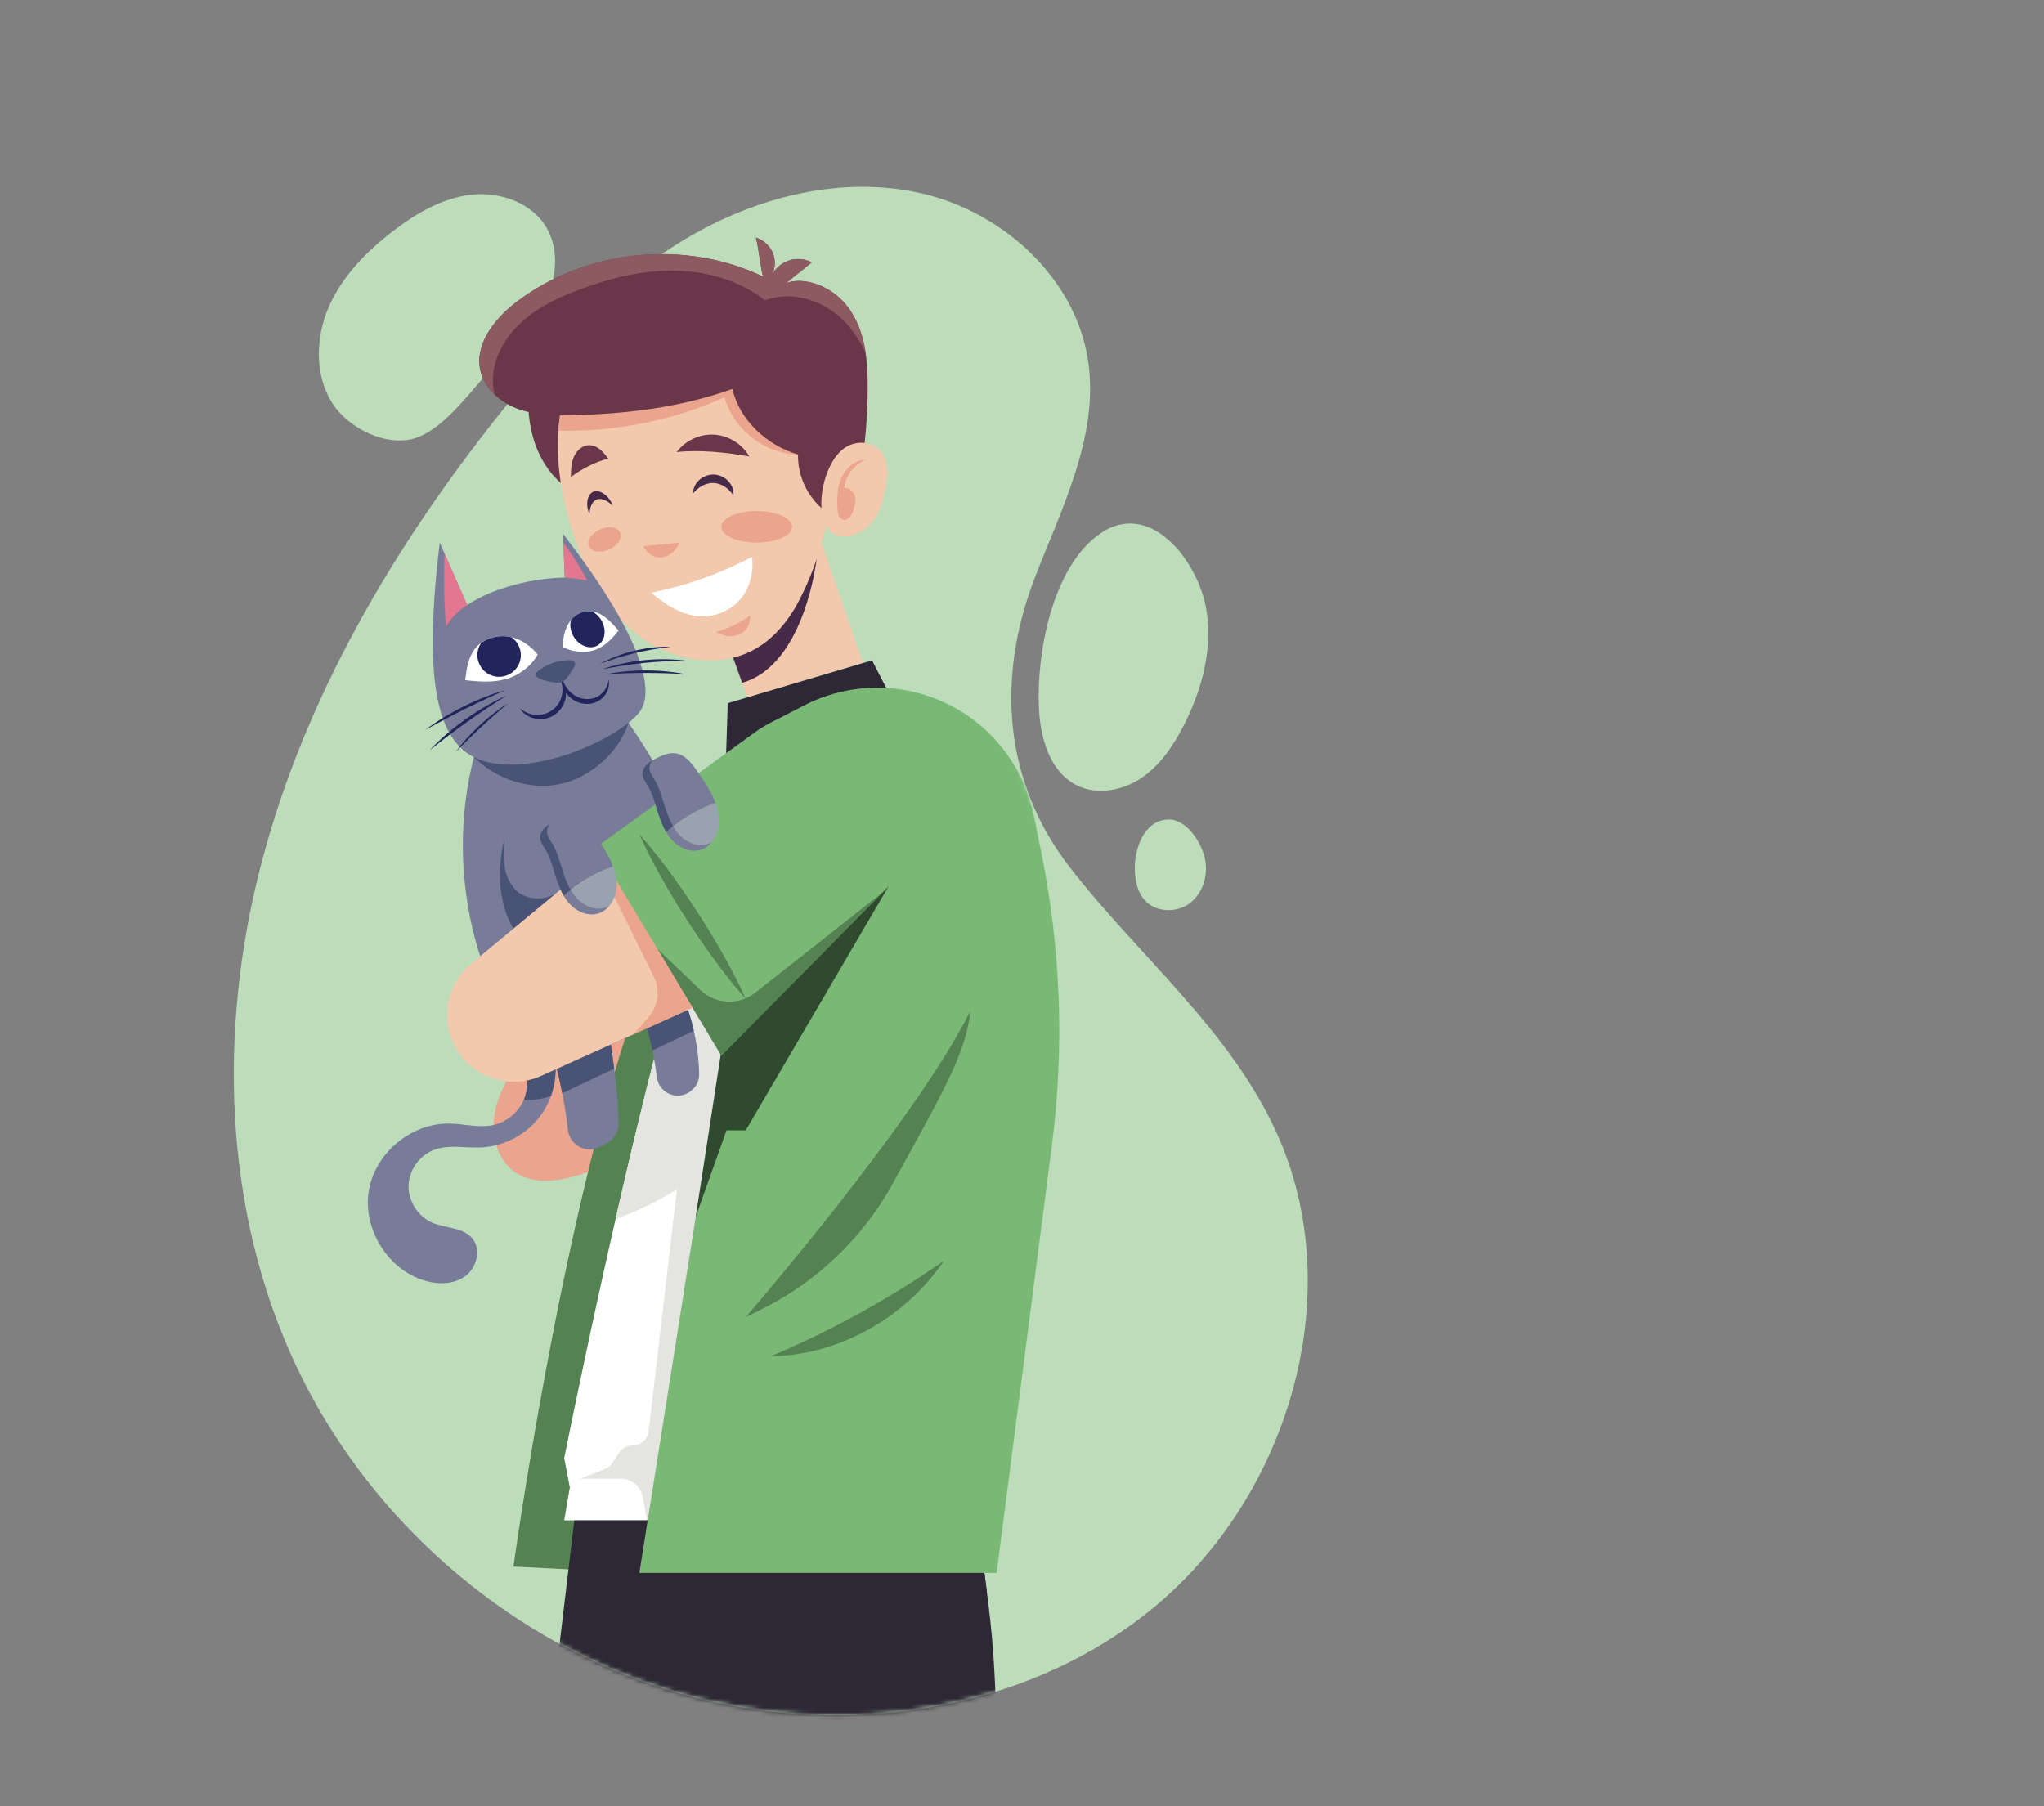 <svg width="447" height="395" viewBox="0 0 447 395" fill="none" xmlns="http://www.w3.org/2000/svg">
<rect x="0" y="0" width="447" height="395" fill="#808080" stroke="none"/>
<path d="M226.287 126.389C232.161 111.18 240.182 95.68 238.044 79.522C235.631 61.302 219.773 46.6 201.885 42.374C183.997 38.147 164.844 43.156 149.144 52.715C133.453 62.275 120.781 76.053 109.325 90.43C85.987 119.708 66.568 152.722 57.125 188.947C47.674 225.172 48.797 264.884 64.779 298.738C79.614 330.163 107.12 355.389 139.718 367.444C176.376 381.006 220.289 376.946 250.923 352.676C281.557 328.407 295.368 283.146 279.119 247.595C268.769 224.956 248.918 209.007 233.95 189.671C219.49 171.001 217.826 148.304 226.296 126.381L226.287 126.389Z" fill="#BCDCBA"/>
<path d="M227.194 154.735C227.477 161.35 229.549 168.779 235.464 171.741C239.857 173.938 245.357 172.956 249.45 170.244C253.544 167.531 256.431 163.338 258.702 158.979C262.804 151.116 265.242 142.089 263.819 133.336C262.122 122.903 251.389 108.518 239.999 117.121C229.965 124.7 226.687 143.054 227.186 154.727L227.194 154.735Z" fill="#BCDCBA"/>
<path d="M248.169 190.129C248.227 192.558 248.735 195.121 250.374 196.918C252.778 199.547 257.238 199.705 260.108 197.6C262.987 195.495 264.218 191.568 263.561 188.074C262.879 184.454 259.626 179.063 255.374 179.229C250.083 179.437 248.069 185.811 248.169 190.129Z" fill="#BCDCBA"/>
<path d="M108.784 79.223C112.736 75.229 116.755 71.136 119.217 66.094C121.688 61.052 122.379 54.787 119.592 49.912C116.438 44.387 109.441 41.883 103.118 42.582C96.795 43.281 91.062 46.625 86.004 50.494C80.188 54.945 74.872 60.345 71.935 67.051C68.998 73.757 68.757 81.944 72.65 88.142C76.045 93.567 84.556 97.935 90.988 95.772C97.685 93.525 103.967 84.09 108.776 79.215L108.784 79.223Z" fill="#BCDCBA"/>
<mask id="mask0_37_2150" style="mask-type:luminance" maskUnits="userSpaceOnUse" x="51" y="40" width="236" height="336">
<path d="M279.119 247.603C268.769 224.964 248.918 209.015 233.95 189.679C219.49 171.009 217.826 148.312 226.296 126.389C232.17 111.18 240.19 95.68 238.052 79.522C235.639 61.302 219.781 46.6 201.893 42.374C186.643 38.771 170.46 41.883 156.291 48.813C147.314 48.273 138.337 48.614 129.725 51.051C116.547 54.779 104.241 64.338 100.83 77.609C99.05 84.539 99.94 92.077 103.076 98.509C82.559 125.74 65.72 156.017 57.133 188.955C47.682 225.181 48.805 264.892 64.788 298.746C79.622 330.171 107.128 355.397 139.726 367.453C176.384 381.014 220.297 376.954 250.931 352.685C281.565 328.415 295.377 283.154 279.128 247.603H279.119Z" fill="white"/>
</mask>
<g mask="url(#mask0_37_2150)">
<path d="M147.247 245.731C140.325 250.432 133.245 255.216 125.166 257.387C121.039 258.494 116.339 258.81 112.778 256.456C108.551 253.668 107.228 247.844 108.293 242.894C109.358 237.944 112.337 233.659 115.24 229.515L143.221 216.478L147.247 245.723V245.731Z" fill="#EBA58E"/>
<path d="M138.636 221.27C122.554 267.862 112.287 342.601 112.287 342.601L139.826 343.99L159.586 218.466L138.636 221.27Z" fill="#558252"/>
<path d="M148.312 211.852C136.14 254.833 123.386 318.897 123.386 318.897L124.617 325.279L123.386 332.492H150.284L159.586 218.475L148.312 211.86V211.852Z" fill="white"/>
<path d="M148.312 211.852C143.57 228.584 138.744 248.51 134.618 266.606C139.293 264.9 143.803 262.737 148.038 260.125L141.848 312.99C141.64 314.77 140.125 316.118 138.328 316.118C137.13 316.118 136.015 316.726 135.366 317.724L133.919 319.945C133.511 320.569 132.92 321.044 132.23 321.31L126.847 323.39H135.741C138.104 323.39 140.134 325.079 140.558 327.409L141.482 332.475H150.276L159.578 218.458L148.304 211.844L148.312 211.852Z" fill="#E4E4E0"/>
<path d="M125.599 332.484L119.775 381.297H218.225L217.518 366.621C217.252 361.063 216.761 355.513 216.045 349.997L213.782 332.492H125.59L125.599 332.484Z" fill="#2E2836"/>
<path d="M215.837 348.317L213.791 332.484H141.482L135.167 352.726L215.837 348.317Z" fill="#2E2836"/>
<path d="M159.711 142.097L163.421 152.514L188.714 144.943L178.988 116.721L159.711 142.097Z" fill="#F2C9AD"/>
<path d="M178.988 116.721L159.711 142.097L162.29 149.327C176.218 145.425 179.263 121.43 178.988 116.721Z" fill="#472948"/>
<path d="M115.74 82.077C115.282 86.594 115.332 91.22 116.555 95.588C117.778 99.956 120.274 104.075 123.993 106.671C123.519 98.542 123.951 90.155 125.183 82.102C122.47 83.058 118.543 82.726 115.74 82.077Z" fill="#6A3649"/>
<path d="M180.952 89.889C178.722 81.22 173.455 73.216 165.884 68.44C158.313 63.664 148.429 62.4 140.192 65.894C131.423 69.605 125.341 78.241 123.119 87.501C120.906 96.761 122.171 106.571 124.975 115.665C127.679 124.409 132.005 132.995 139.194 138.669C146.382 144.344 156.857 146.473 164.886 142.081C169.304 139.668 172.598 135.566 174.895 131.081C181.018 119.109 184.321 103.035 180.935 89.881L180.952 89.889Z" fill="#F2C9AD"/>
<path d="M168.979 59.871C168.829 60.129 168.696 60.386 168.588 60.661C168.738 60.411 168.863 60.145 168.979 59.871Z" fill="white"/>
<path d="M163.887 99.856C162.332 97.119 159.336 95.247 156.191 95.056C153.046 94.865 149.852 96.354 147.971 98.875C152.922 98.301 158.979 98.95 163.887 99.848V99.856Z" fill="#6A3649"/>
<path d="M133.02 100.322C132.488 99.615 131.955 98.908 131.281 98.342C130.607 97.776 129.767 97.361 128.885 97.361C127.388 97.352 126.09 98.534 125.499 99.906C124.908 101.279 124.867 102.818 124.842 104.316C127.088 102.644 130.283 100.921 133.02 100.322Z" fill="#6A3649"/>
<path d="M160.376 108.335C160.518 107.469 160.227 106.346 159.469 105.448C158.729 104.541 157.523 103.85 156.191 103.784C154.852 103.717 153.587 104.291 152.764 105.115C151.923 105.938 151.532 107.028 151.582 107.902C152.639 106.521 154.411 105.556 156.1 105.631C157.789 105.722 159.453 106.854 160.376 108.335Z" fill="#472948"/>
<path d="M134.035 110.631C133.761 109.799 133.145 108.85 132.355 108.21C131.573 107.569 130.616 107.236 129.842 107.503C129.06 107.777 128.586 108.618 128.453 109.574C128.311 110.539 128.527 111.629 128.918 112.42C128.952 110.889 129.559 109.566 130.541 109.217C131.523 108.875 132.92 109.499 134.035 110.623V110.631Z" fill="#472948"/>
<path d="M148.62 118.676C145.966 118.934 143.312 119.184 140.65 119.442C141.515 120.931 142.854 122.063 144.577 121.93C146.291 121.788 148.004 120.29 148.62 118.685V118.676Z" fill="#EBA58E"/>
<path d="M164.428 121.788C157.523 125.457 150.068 128.103 142.388 129.609C145.45 132.196 149.144 134.617 153.155 134.8C156.383 134.95 159.644 133.586 161.799 131.181C163.954 128.777 164.919 124.966 164.428 121.78V121.788Z" fill="white"/>
<path d="M164.062 134.617C161.766 136.223 159.203 137.455 156.508 138.245C157.539 138.603 158.687 139.177 159.777 139.135C160.867 139.094 161.965 138.752 162.789 138.045C163.621 137.338 164.17 135.707 164.062 134.617Z" fill="#EBA58E"/>
<path d="M165.485 118.676C169.763 118.676 173.231 117.127 173.231 115.215C173.231 113.304 169.763 111.754 165.485 111.754C161.207 111.754 157.739 113.304 157.739 115.215C157.739 117.127 161.207 118.676 165.485 118.676Z" fill="#EBA58E"/>
<path d="M135.624 116.463C136.165 117.686 135.067 119.35 133.178 120.191C131.29 121.031 129.318 120.715 128.777 119.492C128.236 118.269 129.334 116.605 131.223 115.764C133.112 114.924 135.084 115.24 135.624 116.463Z" fill="#EBA58E"/>
<path d="M158.413 86.902C161.167 95.954 169.578 99.49 174.52 99.391L181.925 95.056C181.701 93.292 181.384 91.561 180.952 89.881C179.945 85.962 178.306 82.177 176.118 78.765C158.463 80.463 140.883 82.967 123.452 86.262C123.336 86.669 123.219 87.085 123.119 87.501C122.595 89.706 122.271 91.936 122.113 94.191C134.551 94.473 147.048 91.986 158.413 86.91V86.902Z" fill="#EBA58E"/>
<path d="M181.126 112.253C176.958 109.441 174.379 104.416 174.52 99.391C167.789 97.469 161.716 91.886 160.168 85.064C148.687 89.165 136.456 90.63 124.259 90.796C120.365 90.846 116.372 90.68 112.753 89.232C109.133 87.784 105.914 84.847 105.057 81.045C103.75 75.204 108.21 69.655 112.969 66.027C128.078 54.513 149.727 52.291 166.858 60.486C166.142 57.508 166.026 54.937 165.31 51.958C167.007 52.516 168.438 53.822 169.062 55.494C169.686 57.167 169.495 59.122 168.572 60.653C169.212 58.989 170.668 57.666 172.341 57.042C174.013 56.418 175.951 56.543 177.524 57.383C175.677 58.864 173.763 60.403 171.925 61.892C175.436 60.669 179.737 62.1 182.674 64.372C185.619 66.643 187.524 70.054 188.548 73.632C189.571 77.21 189.754 80.962 189.754 84.681C189.754 88.924 189.513 93.167 189.039 97.377C188.731 100.123 188.307 102.885 187.267 105.448C186.227 108.01 184.513 110.373 182.108 111.737L181.11 112.245L181.126 112.253Z" fill="#6A3649"/>
<path d="M108.06 80.513C108.909 76.169 111.654 72.359 115.074 69.563C118.493 66.76 122.579 64.879 126.714 63.323C133.353 60.836 140.358 59.097 147.447 59.188C154.536 59.28 161.732 61.302 167.299 65.695C173.006 63.44 180.053 65.695 184.404 70.021C186.476 72.084 188.074 74.53 189.313 77.176C189.139 75.978 188.897 74.797 188.564 73.632C187.549 70.054 185.636 66.643 182.691 64.372C179.745 62.1 175.452 60.669 171.941 61.892C173.788 60.411 175.702 58.872 177.54 57.383C175.968 56.543 174.029 56.418 172.357 57.042C170.959 57.566 169.72 58.573 168.971 59.862C168.863 60.137 168.738 60.403 168.58 60.653C168.688 60.378 168.821 60.12 168.971 59.862C169.537 58.481 169.587 56.892 169.071 55.494C168.447 53.822 167.016 52.516 165.318 51.958C166.034 54.937 166.15 57.508 166.866 60.486C149.727 52.291 128.086 54.513 112.977 66.027C108.218 69.655 103.759 75.204 105.065 81.045C105.523 83.075 106.654 84.856 108.16 86.295C107.719 84.406 107.686 82.409 108.052 80.513H108.06Z" fill="#8E5A61"/>
<path d="M185.494 97.494C187.649 96.454 190.461 96.612 192.192 98.259C194.297 100.272 194.214 103.625 193.715 106.488C193.357 108.551 192.849 110.623 191.859 112.47C190.869 114.317 189.347 115.939 187.4 116.721C176.334 121.156 178.339 100.971 185.503 97.494H185.494Z" fill="#F2C9AD"/>
<path d="M189.388 100.555C187.05 100.555 184.987 102.327 184.022 104.457C183.057 106.587 182.998 109.008 183.156 111.338C183.19 111.837 183.24 112.345 183.448 112.802C183.656 113.26 184.063 113.651 184.563 113.709C185.486 113.817 186.127 112.827 186.468 111.962C186.884 110.93 187.225 109.799 186.992 108.709C186.759 107.619 185.769 106.621 184.671 106.745C184.671 105.506 185.336 104.1 186.068 103.093C186.801 102.086 188.19 100.913 189.38 100.547L189.388 100.555Z" fill="#EBA58E"/>
<path d="M158.796 164.711L159.153 153.787L190.703 144.427L194.297 151.382L158.796 164.711Z" fill="#2E2836"/>
<path d="M168.638 158.005L175.802 154.303C185.22 149.435 196.344 149.111 206.036 153.412C216.387 158.013 223.858 167.34 226.096 178.431L227.777 186.742C232.012 207.742 232.777 229.299 230.031 250.54L217.951 343.982H139.826L157.739 230.83L168.638 157.988V158.005Z" fill="#79B975"/>
<path d="M194.297 193.881L163.089 247.195H158.879L152.156 266.098L163.272 193.881H194.297Z" fill="#304A2F"/>
<path d="M212.127 221.27C200.063 245.398 163.089 288.038 163.089 288.038L166.042 286.599C178.514 280.525 188.781 270.716 195.412 258.536C204.938 241.047 211.494 230.314 212.127 221.27Z" fill="#558252"/>
<path d="M206.428 275.741C194.58 283.978 181.875 290.984 168.58 296.608C183.506 296.433 198.041 288.097 206.428 275.741Z" fill="#558252"/>
<path d="M105.248 160.143C98.858 179.038 100.123 200.404 108.701 218.417C111.463 224.216 115.373 230.023 121.397 232.244C122.662 237.028 123.635 242.054 124.184 247.054C124.542 250.307 127.953 252.329 130.915 250.931C131.606 250.607 132.28 250.257 132.945 249.874C134.401 249.034 135.292 247.453 135.275 245.773C135.233 240.082 134.36 233.867 133.603 228.417L141.49 224.865C142.638 228.808 143.287 232.619 143.653 235.597C144.052 238.884 147.722 240.656 150.559 238.959C150.592 238.942 150.617 238.925 150.65 238.909C152.04 238.068 152.913 236.571 152.897 234.94C152.788 227.211 150.451 220.829 150.451 220.829C164.095 190.478 135.292 155.251 135.292 155.251L105.256 160.135L105.248 160.143Z" fill="#797C99"/>
<path d="M122.079 171.517C128.735 170.294 135.283 164.711 137.421 158.105C136.115 156.274 135.283 155.259 135.283 155.259L105.248 160.143C104.641 161.94 104.125 163.762 103.659 165.601C108.526 170.294 115.432 172.74 122.088 171.525L122.079 171.517Z" fill="#495375"/>
<path d="M135.433 155.451C135.533 155.576 135.674 155.75 135.849 155.983C135.666 155.75 135.525 155.567 135.433 155.451Z" fill="#797C99"/>
<path d="M135.866 156.008C136.14 156.358 136.498 156.832 136.922 157.423C136.498 156.84 136.14 156.366 135.866 156.008Z" fill="#797C99"/>
<path d="M150.434 220.838C152.397 216.461 153.479 211.993 153.895 207.534C140.408 214.148 126.481 219.856 112.228 224.59C114.6 227.968 117.57 230.83 121.389 232.236C121.979 234.482 122.504 236.779 122.953 239.1C126.739 237.303 130.524 235.506 134.301 233.709C134.068 231.895 133.827 230.114 133.594 228.409L141.482 224.856C141.964 226.529 142.355 228.168 142.68 229.732C145.692 228.301 148.703 226.87 151.715 225.439C151.083 222.618 150.434 220.821 150.434 220.821V220.838Z" fill="#495375"/>
<path d="M104.358 163.005C104.641 162.048 104.924 161.092 105.248 160.143C104.932 161.092 104.632 162.048 104.358 163.005Z" fill="#495375"/>
<path d="M135.849 155.983C135.849 155.983 135.857 156 135.866 156.008C135.866 156.008 135.857 155.992 135.849 155.983Z" fill="#495375"/>
<path d="M136.922 157.423C136.922 157.423 136.956 157.473 136.972 157.489C136.956 157.464 136.939 157.439 136.922 157.423Z" fill="#495375"/>
<path d="M122.079 171.517C128.735 170.294 135.283 164.711 137.421 158.105C137.263 157.889 137.122 157.689 136.98 157.497C136.964 157.473 136.947 157.448 136.931 157.431C136.506 156.849 136.148 156.374 135.874 156.017C135.874 156.017 135.866 156 135.857 155.992C135.674 155.759 135.533 155.576 135.441 155.459C135.441 155.459 135.441 155.459 135.441 155.451C135.35 155.334 135.3 155.268 135.3 155.268L105.265 160.152C104.948 161.1 104.657 162.057 104.374 163.014C104.125 163.871 103.892 164.736 103.667 165.601C108.534 170.294 115.44 172.74 122.096 171.525L122.079 171.517Z" fill="#495375"/>
<path d="M114.009 231.92C115.54 234.507 115.74 237.827 114.533 240.581C113.327 243.327 110.739 245.432 107.802 246.056C104.707 246.705 101.521 245.789 98.359 245.723C90.089 245.548 82.185 252.004 80.704 260.141C79.231 268.278 84.365 277.106 92.169 279.843C95.247 280.925 98.875 281.058 101.571 279.219C104.266 277.38 105.364 273.17 103.21 270.733C101.146 268.395 97.477 268.644 94.598 267.43C91.445 266.098 89.274 262.737 89.349 259.326C89.423 255.906 91.745 252.645 94.956 251.455C98.234 250.241 101.87 251.114 105.356 250.931C110.373 250.665 115.215 248.061 118.202 244.017C121.181 239.974 122.246 234.582 121.023 229.707C119.076 230.164 115.972 231.462 114.026 231.92H114.009Z" fill="#797C99"/>
<path d="M121.006 229.715C119.059 230.173 115.956 231.471 114.009 231.928C115.531 234.491 115.731 237.794 114.55 240.531C116.555 240.664 118.593 240.381 120.482 239.691C121.613 236.513 121.83 232.993 121.006 229.723V229.715Z" fill="#495375"/>
<path d="M130.383 185.286L157.739 230.838L194.297 193.881C200.986 187.117 202.667 176.858 198.49 168.313C192.383 155.842 176.509 151.881 165.268 160.027L130.391 185.295L130.383 185.286Z" fill="#79B975"/>
<path d="M163.089 218.466C158.263 207.492 147.846 191.368 139.826 182.458C144.651 193.432 155.068 209.556 163.089 218.466Z" fill="#558252"/>
<path d="M143.661 207.409L153.188 216.52C156.482 219.673 161.599 219.914 165.177 217.094L193.124 195.062L157.731 230.838L143.661 207.401V207.409Z" fill="#558252"/>
<path d="M131.489 187.125L103.027 210.779C97.652 215.247 96.204 222.893 99.565 229.016C103.226 235.689 111.396 238.418 118.335 235.298L151.457 220.388L131.489 187.133V187.125Z" fill="#F2C9AD"/>
<path d="M131.489 187.125L151.457 220.38L138.553 226.187L141.798 222.502C143.953 220.056 144.419 216.553 142.979 213.633L130.383 188.04L131.481 187.125H131.489Z" fill="#EBA58E"/>
<path d="M130.083 182.557C128.893 180.852 127.487 178.996 125.424 178.664C123.943 178.422 122.47 179.055 121.139 179.737C120.124 180.261 119.084 180.86 118.485 181.834C117.487 183.464 118.618 184.621 119.392 185.985C120.365 187.691 120.865 189.663 121.464 191.518C121.946 193.024 122.495 194.546 123.294 195.903C126.431 193.107 130.116 190.919 134.068 189.496C133.145 186.992 131.606 184.762 130.075 182.566L130.083 182.557Z" fill="#797C99"/>
<path d="M134.077 189.496C130.117 190.919 126.439 193.107 123.302 195.903C123.652 196.502 124.043 197.067 124.509 197.583C126.031 199.281 128.403 200.387 130.607 199.821C132.563 199.314 134.035 197.567 134.576 195.62C135.117 193.673 134.826 191.576 134.143 189.679C134.118 189.621 134.093 189.563 134.077 189.505V189.496Z" fill="#99A3B0"/>
<path d="M121.93 195.062C119.6 197.026 115.515 196.943 113.177 194.996C111.596 193.681 110.714 191.668 110.365 189.638C110.015 187.608 110.157 185.528 110.29 183.481C107.286 195.894 112.278 203.074 112.278 203.074L121.921 195.054L121.93 195.062Z" fill="#495375"/>
<path d="M122.995 190.27C122.396 188.415 121.896 186.443 120.923 184.737C120.149 183.381 119.018 182.216 120.016 180.586C120.108 180.436 120.232 180.303 120.341 180.17C119.608 180.602 118.926 181.118 118.485 181.834C117.487 183.464 118.618 184.621 119.392 185.985C120.365 187.691 120.865 189.663 121.464 191.518C121.946 193.024 122.495 194.547 123.294 195.903C123.785 195.462 124.292 195.046 124.808 194.638C124.018 193.282 123.469 191.776 122.986 190.27H122.995Z" fill="#495375"/>
<path d="M126.023 196.335C125.557 195.811 125.158 195.237 124.808 194.638C124.293 195.046 123.785 195.462 123.294 195.903C123.644 196.502 124.035 197.067 124.501 197.583C126.023 199.281 128.394 200.387 130.599 199.821C131.639 199.555 132.529 198.931 133.228 198.116C132.879 198.307 132.513 198.474 132.122 198.573C129.917 199.139 127.537 198.033 126.023 196.335Z" fill="#797C99"/>
<path d="M152.481 168.655C151.291 166.949 149.885 165.094 147.821 164.761C146.341 164.52 144.868 165.152 143.537 165.834C142.522 166.358 141.482 166.957 140.883 167.931C139.884 169.562 141.016 170.718 141.789 172.082C142.763 173.788 143.262 175.76 143.861 177.615C144.344 179.121 144.893 180.644 145.692 182C148.828 179.204 152.514 177.016 156.466 175.594C155.542 173.089 154.003 170.859 152.472 168.663L152.481 168.655Z" fill="#797C99"/>
<path d="M156.474 175.585C152.514 177.008 148.837 179.196 145.7 181.992C146.049 182.591 146.44 183.156 146.906 183.672C148.429 185.37 150.8 186.476 153.005 185.91C154.96 185.403 156.433 183.656 156.973 181.709C157.514 179.762 157.223 177.665 156.541 175.768C156.516 175.71 156.491 175.652 156.474 175.594V175.585Z" fill="#99A3B0"/>
<path d="M145.392 176.367C144.793 174.512 144.294 172.54 143.32 170.835C142.547 169.478 141.415 168.314 142.413 166.683C142.505 166.533 142.63 166.4 142.738 166.267C142.006 166.699 141.324 167.215 140.883 167.931C139.884 169.562 141.016 170.718 141.789 172.083C142.763 173.788 143.262 175.76 143.861 177.615C144.344 179.121 144.893 180.644 145.692 182C146.182 181.559 146.69 181.143 147.206 180.735C146.415 179.379 145.866 177.873 145.384 176.367H145.392Z" fill="#495375"/>
<path d="M148.429 182.433C147.963 181.908 147.564 181.334 147.214 180.735C146.698 181.143 146.191 181.559 145.7 182C146.049 182.599 146.44 183.165 146.906 183.681C148.429 185.378 150.8 186.484 153.005 185.919C154.045 185.652 154.935 185.028 155.634 184.213C155.285 184.404 154.918 184.571 154.527 184.671C152.323 185.236 149.943 184.13 148.429 182.433Z" fill="#797C99"/>
<path d="M123.519 126.322C116.738 126.381 107.802 128.527 102.178 132.321L96.171 118.676C91.77 154.993 97.178 165.668 108.751 167.057C120.332 168.447 135.882 160.842 139.826 155.767C143.77 150.692 139.194 137.521 123.103 116.721L123.519 126.322Z" fill="#797C99"/>
<path d="M117.587 143.154C115.939 141.082 113.56 139.526 110.931 139.185C108.31 138.844 105.473 139.826 103.85 141.922C102.378 143.828 102.028 146.349 101.729 148.745C104.624 149.103 107.744 149.302 110.556 148.545C113.377 147.788 116.189 145.716 117.57 143.154H117.587Z" fill="white"/>
<path d="M109.15 148.021C111.771 148.021 113.901 145.891 113.901 143.27C113.901 141.648 113.085 140.225 111.854 139.368C111.555 139.293 111.247 139.235 110.931 139.194C108.934 138.936 106.82 139.443 105.206 140.625C104.699 141.382 104.399 142.289 104.399 143.27C104.399 145.891 106.529 148.021 109.15 148.021Z" fill="#21255C"/>
<path d="M123.086 141.49C123.061 138.919 123.827 136.523 125.357 135.075C126.788 133.719 128.927 133.295 130.849 134.11C132.546 134.834 133.96 136.406 135.275 137.904C134.068 139.426 132.588 141.057 130.641 141.931C128.552 142.863 125.549 142.796 123.086 141.49Z" fill="white"/>
<path d="M131.157 140.808C129.659 142.155 127.171 141.648 125.69 139.593C124.783 138.328 124.525 136.831 124.867 135.608C125.025 135.416 125.183 135.233 125.366 135.067C126.464 134.027 127.978 133.536 129.476 133.727C130.133 134.052 130.749 134.568 131.24 135.25C132.563 137.072 132.563 139.535 131.157 140.799V140.808Z" fill="#21255C"/>
<path d="M133.078 148.612C132.995 149.735 132.446 150.916 131.498 151.757C130.566 152.614 129.235 152.996 127.92 152.855C126.605 152.722 125.374 152.073 124.509 151.124C123.627 150.184 123.078 149.019 122.795 147.93C122.778 148.146 122.495 148.196 122.321 148.029C122.853 149.078 123.136 150.409 122.936 151.732C122.753 153.063 122.029 154.319 120.94 155.176C119.85 156.042 118.469 156.466 117.129 156.341C115.789 156.233 114.566 155.659 113.66 154.902C114.275 155.908 115.473 156.849 116.996 157.173C118.51 157.531 120.324 157.115 121.63 156.058C122.961 155.027 123.777 153.354 123.768 151.798C123.768 151.674 123.768 151.557 123.76 151.441C123.802 151.499 123.835 151.565 123.885 151.632C124.717 152.838 126.206 153.762 127.812 153.92C129.401 154.111 131.115 153.479 132.072 152.314C133.062 151.183 133.361 149.702 133.078 148.612Z" fill="#21255C"/>
<path d="M102.178 132.321C100.364 133.494 98.7 135.025 97.594 136.964C96.828 130.166 97.236 121.089 97.236 121.089L102.178 132.321Z" fill="#E47790"/>
<path d="M123.519 126.322C126.015 126.422 128.411 126.98 128.411 126.98C126.223 122.612 123.186 118.676 123.186 118.676L123.519 126.322Z" fill="#E47790"/>
<path d="M93.084 159.569C95.447 158.296 98.525 156.632 101.654 155.076C104.782 153.512 107.969 152.073 110.406 150.95C107.819 151.674 104.524 152.938 101.371 154.511C98.218 156.075 95.222 157.947 93.084 159.569Z" fill="#21255C"/>
<path d="M93.999 164.02C96.254 162.265 99.191 159.969 102.236 157.822C105.273 155.667 108.401 153.645 110.806 152.098C108.185 153.254 104.907 155.093 101.845 157.273C98.783 159.444 95.955 161.932 93.999 164.02Z" fill="#21255C"/>
<path d="M99.698 164.378C101.238 162.856 103.226 160.859 105.298 158.945C107.361 157.032 109.5 155.193 111.139 153.779C109.3 154.918 107.028 156.641 104.948 158.571C102.86 160.493 100.98 162.631 99.698 164.378Z" fill="#21255C"/>
<path d="M146.607 141.448C144.402 141.373 141.498 141.64 138.678 142.33C135.857 143.004 133.153 144.102 131.231 145.176C133.303 144.419 136.015 143.503 138.803 142.838C141.581 142.155 144.419 141.731 146.607 141.457V141.448Z" fill="#21255C"/>
<path d="M150.043 144.493C147.505 144.136 144.119 144.036 140.766 144.385C137.413 144.718 134.118 145.5 131.706 146.365C134.227 145.891 137.513 145.317 140.833 144.984C144.152 144.635 147.48 144.535 150.051 144.493H150.043Z" fill="#21255C"/>
<path d="M149.627 147.397C147.331 146.931 144.269 146.615 141.199 146.623C138.129 146.623 135.067 146.948 132.771 147.405C135.108 147.306 138.154 147.164 141.199 147.172C144.244 147.172 147.289 147.297 149.627 147.397Z" fill="#21255C"/>
<path d="M125 144.393C122.321 144.26 119.592 145.167 117.52 146.881C117.046 147.272 117.154 148.038 117.72 148.287C118.993 148.845 120.357 149.211 121.73 149.327C122.562 149.402 123.361 149.019 123.877 148.362C124.534 147.53 125.174 146.565 125.682 145.641C125.973 145.101 125.615 144.427 125 144.402V144.393Z" fill="#495375"/>
</g>
</svg>
